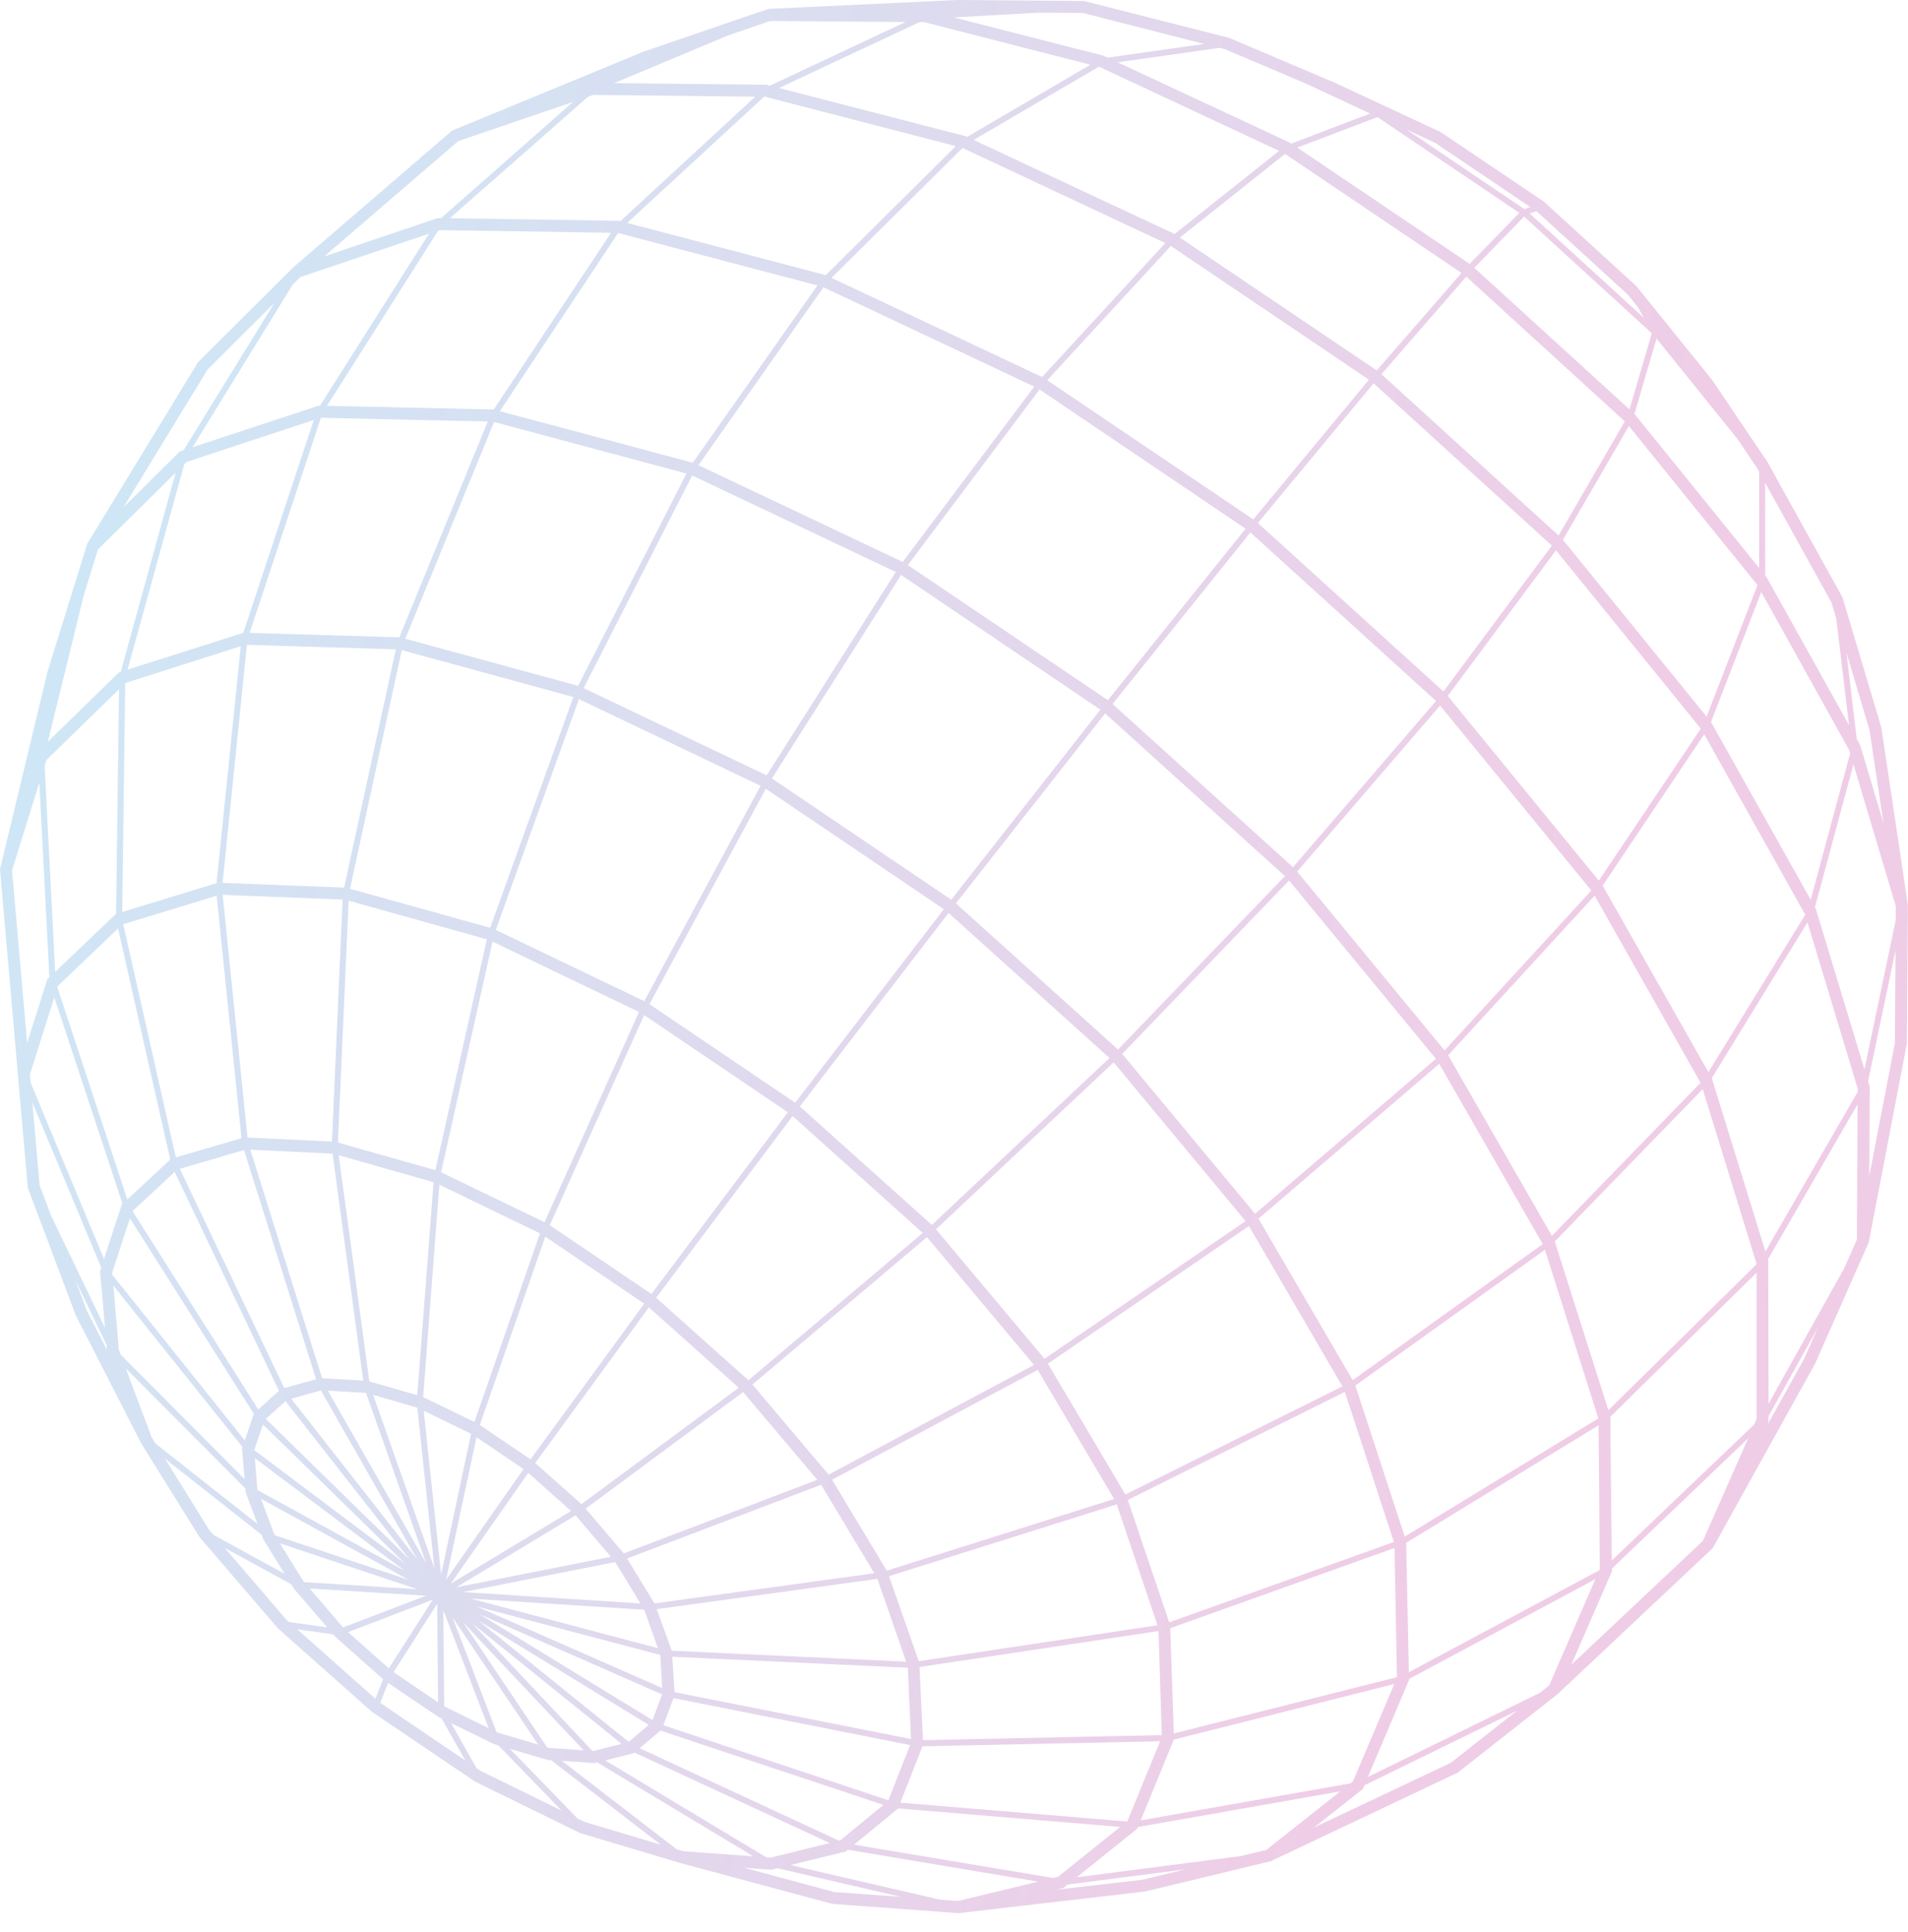 <svg width="80" height="81" viewBox="0 0 80 81" fill="none" xmlns="http://www.w3.org/2000/svg">
<path id="Earth3" opacity="0.4" d="M53.324 78.015L48 79.296C47.98 79.301 47.96 79.302 47.94 79.302L40.234 80.197L40.211 80.202H40.196L37.205 79.983L34.903 79.816C34.903 79.816 34.9 79.816 34.897 79.814L28.527 78.101L24.331 76.848L19.911 74.684L15.597 71.763L11.665 68.275L8.368 64.442L5.922 60.51V60.507L5.912 60.492L3.175 55.137L3.168 55.117C3.168 55.117 3.165 55.114 3.165 55.11L1.177 49.828L1.165 49.794L0.865 46.356L0.742 44.991L0.746 44.981L0.003 36.482L9.15527e-05 36.439L1.995 28.152L3.647 22.827L3.652 22.812L3.665 22.767L3.689 22.744L8.293 15.201L8.31 15.185C8.317 15.175 8.322 15.163 8.33 15.155L12.282 11.22L12.323 11.178L12.332 11.175L18.921 5.505L18.925 5.501L18.956 5.475L27.006 2.157L32.217 0.373H32.224L32.26 0.371L40.129 0L45.448 0.041L51.536 1.587L55.987 3.476L60.408 5.538L64.733 8.452L68.615 11.998L71.798 15.942L74.106 19.365L77.253 25.042L78.88 30.489L79.99 37.902L79.995 37.92V37.937L79.955 43.738L78.363 52.035V52.063L76.105 57.165C76.105 57.166 76.101 57.168 76.101 57.172L76.094 57.186L71.831 64.865L71.813 64.9L65.374 70.958L65.369 70.971L61.123 74.31C61.095 74.331 61.064 74.345 61.032 74.353L53.347 77.995L53.326 78.012L53.324 78.015ZM60.832 73.897L63.607 71.715L57.205 74.845L57.142 74.996L55.102 76.608L60.832 73.897ZM75.644 56.964L76.222 55.657L74.156 59.36V59.606L74.076 59.788L75.645 56.963L75.644 56.964ZM79.49 37.993L77.713 32.043L76.098 38.035L76.136 38.103L78.174 44.827L79.486 38.57L79.49 37.997V37.993ZM68.681 12.883L68.257 12.356L64.431 8.858L64.421 8.852L64.139 8.951L68.925 13.326L68.681 12.882V12.883ZM51.387 2.071L51.132 2.007L46.86 2.611L54.086 5.982L54.143 6.02L57.448 4.759L54.756 3.505L51.385 2.073L51.387 2.071ZM43.505 0.53L39.995 0.732L46.262 2.333L46.439 2.416L50.487 1.843L45.407 0.545L43.503 0.53H43.505ZM32.3 0.877L32.144 0.93L30.545 1.478L25.748 3.485L32.124 3.553L32.279 3.592L37.964 0.923L32.303 0.878L32.3 0.877ZM12.592 11.617L12.27 11.937L8.071 18.749L13.366 17.004H13.418L17.988 9.796L12.593 11.616L12.592 11.617ZM34.959 79.314L37.775 79.519L32.602 78.32L32.35 78.381L31.2 78.298L34.959 79.312V79.314ZM53.095 77.551L56.199 75.095L47.712 76.592L47.684 76.661L45.143 78.699L52.015 77.811L53.095 77.551ZM77.534 31.447L73.848 24.82L71.74 30.267L75.921 37.718L77.574 31.582L77.534 31.447ZM57.758 4.91L54.393 6.187L61.621 11.062L63.702 8.923L57.758 4.91ZM31.584 77.818L25.037 73.882L24.928 73.91L23.558 73.816L28.375 77.526L28.641 77.606L31.584 77.818ZM46.065 2.802L40.825 5.866L49.249 9.809L53.632 6.325L46.116 2.814L46.066 2.8L46.065 2.802ZM58.572 70.308L58.469 64.895L49.067 68.257L49.216 72.668L58.573 70.31L58.572 70.308ZM10.809 62.474L16.968 65.848L10.686 61.127L10.787 62.414L10.809 62.474ZM11.53 64.363L17.16 66.24L10.945 62.835L11.488 64.293L11.531 64.361L11.53 64.363ZM12.752 66.325L17.495 66.62L11.737 64.699L12.719 66.287L12.752 66.325ZM14.384 68.225L17.864 66.895L12.983 66.592L14.384 68.225ZM20.878 72.636L22.568 73.138L18.971 67.799L20.82 72.608L20.88 72.636H20.878ZM23.016 73.273L24.466 73.372L19.419 68.015L22.94 73.251L23.016 73.274V73.273ZM35.23 77.15L37.042 75.664L27.694 72.55L26.819 73.287L35.175 77.163L35.23 77.15ZM48.713 72.737L48.575 68.376L38.553 69.884L38.699 72.95L48.713 72.737ZM57.594 16.068L52.742 21.925L60.522 28.988L65.066 22.873L57.593 16.068H57.594ZM38.865 51.864L31.549 58.041L34.742 61.818L43.354 57.22L38.865 51.862V51.864ZM17.742 58.568L19.892 59.611L22.641 51.705L18.423 49.664L17.742 58.568ZM22.442 61.331L24.38 63.056L30.974 58.176L27.206 54.805L22.441 61.331H22.442ZM19.979 60.25L18.706 66.222L21.95 61.586L19.98 60.25H19.979ZM24.133 63.524L19.134 66.542L25.611 65.263L24.133 63.524ZM23.944 63.344L22.149 61.743L18.9 66.389L23.945 63.344H23.944ZM25.795 65.483L19.428 66.742L26.85 67.218L25.795 65.483ZM19.753 60.106L17.767 59.14L18.495 66.005L19.753 60.106ZM31.158 58.358L24.555 63.244L26.154 65.12L34.267 62.036L31.16 58.36L31.158 58.358ZM27.011 67.483L19.738 67.017L27.587 69.094L27.011 67.483ZM17.498 59.012L15.644 58.474L18.214 65.75L17.498 59.011V59.012ZM20.118 59.738L22.245 61.176L27.011 54.651L22.862 51.843L20.118 59.738ZM34.428 62.244L26.293 65.335L27.442 67.216L36.658 65.954L34.429 62.244H34.428ZM27.685 69.379L19.985 67.344L27.765 70.764L27.685 69.379ZM15.346 58.389L13.748 58.3L17.864 65.521L15.346 58.391V58.389ZM15.488 57.91L17.496 58.487L18.179 49.561L14.202 48.428L15.486 57.91H15.488ZM31.38 57.862L38.691 51.688L33.233 46.787L27.511 54.403L31.382 57.862H31.38ZM39.071 51.35L46.519 44.353L39.771 38.272L33.536 46.384L39.069 51.349L39.071 51.35ZM46.694 44.535L39.245 51.534L43.796 56.961L52.224 51.19L46.694 44.535ZM43.51 57.43L34.888 62.033L37.181 65.844L46.713 62.84L43.51 57.43ZM36.787 66.189L27.536 67.458L28.164 69.2L37.995 69.66L36.787 66.189ZM27.357 72.109L27.76 71.032L20.111 67.672L27.357 72.109ZM13.455 58.29L12.21 58.636L17.495 65.377L13.455 58.29ZM13.505 57.778L15.23 57.876L13.944 48.363L10.494 48.197L13.506 57.778H13.505ZM27.312 54.245L33.034 46.63L27.009 42.553L23.051 51.362L27.312 54.245ZM33.339 46.227L39.573 38.114L32.109 33.067L27.231 42.096L33.339 46.225V46.227ZM39.884 37.715L46.138 29.75L37.781 24.103L32.365 32.633L39.884 37.715ZM46.337 29.906L40.081 37.872L46.878 43.997L53.874 36.727L46.335 29.906H46.337ZM52.368 51.395L43.937 57.168L47.185 62.65L56.285 58.119L52.366 51.395H52.368ZM46.824 63.067L37.276 66.075L38.522 69.639L48.532 68.133L46.824 63.066V63.067ZM38.063 69.914L28.189 69.453L28.283 70.938L38.197 72.903L38.065 69.912L38.063 69.914ZM28.24 71.188L27.814 72.326L37.248 75.471L38.157 73.155L28.24 71.188ZM26.361 73.019L27.201 72.311L20.056 67.937L26.361 73.021V73.019ZM11.97 58.741L11.145 59.481L17.17 65.375L11.969 58.739L11.97 58.741ZM11.921 58.191L13.254 57.821L10.23 48.212L7.539 48.998L11.921 58.192V58.191ZM18.255 49.056L20.414 39.377L14.618 37.758L14.169 47.897L18.257 49.056H18.255ZM18.494 49.143L22.83 51.238L26.791 42.424L20.651 39.473L18.495 49.143H18.494ZM27.012 41.97L31.891 32.943L24.275 29.307L20.787 38.983L27.012 41.97ZM32.146 32.504L37.559 23.979L29.023 19.932L24.472 28.847L32.146 32.505V32.504ZM46.451 29.352L52.227 22.164L43.586 16.328L38.065 23.689L46.451 29.352ZM52.428 22.32L46.648 29.511L54.214 36.353L60.211 29.387L52.428 22.32ZM54.048 36.911L47.052 44.181L52.623 50.882L60.206 44.386L54.047 36.911H54.048ZM56.388 58.35L47.288 62.88L49.024 68.01L58.444 64.643L56.388 58.35ZM24.885 73.403L26.063 73.104L19.811 68.063L24.838 73.4L24.885 73.403ZM18.587 67.505L18.625 71.534H18.628L20.489 72.447L18.588 67.505H18.587ZM16.978 65.539L11.026 59.717L10.661 60.79L16.978 65.539ZM10.829 59.087L11.697 58.306L7.324 49.13L5.556 50.77L10.829 59.087ZM10.378 47.687L13.919 47.856L14.366 37.71L9.336 37.514L10.378 47.687ZM20.553 38.892L24.04 29.22L16.845 27.253L14.676 37.258L20.552 38.893L20.553 38.892ZM24.24 28.751L28.784 19.851L20.716 17.69L16.994 26.777L24.242 28.752L24.24 28.751ZM37.849 23.558L43.364 16.207L34.527 12.043L29.286 19.501L37.851 23.558H37.849ZM52.549 21.771L57.397 15.917L49.09 10.31L43.911 15.942L52.549 21.773V21.771ZM57.725 15.529L61.278 11.443L53.882 6.452L49.47 9.96L57.725 15.529ZM65.24 23.07L60.703 29.175L67.037 36.918L71.312 30.545L65.24 23.07ZM60.381 29.576L54.389 36.538L60.568 44.035L66.722 37.332L60.381 29.578V29.576ZM60.345 44.598L52.767 51.089L56.716 57.858L64.683 52.154L60.345 44.596V44.598ZM47.268 76.35L48.643 72.996L38.678 73.208L37.75 75.569L47.254 76.36L47.268 76.348V76.35ZM32.307 77.874L34.789 77.263L26.605 73.471L26.577 73.495L25.38 73.799L32.128 77.861L32.305 77.874H32.307ZM18.368 71.364L18.33 67.236L16.502 70.099L18.37 71.365L18.368 71.364ZM18.139 67.064L14.593 68.421L16.303 69.94L18.141 67.066L18.139 67.064ZM10.643 59.269L5.448 51.074L4.706 53.347L4.714 53.447L10.264 60.384L10.641 59.269H10.643ZM7.372 48.519L10.126 47.715L9.084 37.549L5.167 38.747L7.372 48.519ZM14.429 37.208L16.597 27.22L10.353 27.032L9.334 37.011L14.429 37.21V37.208ZM16.744 26.718L20.453 17.669L13.455 17.515L10.467 26.53L16.746 26.719L16.744 26.718ZM29.049 19.398L34.273 11.965L25.917 9.768L20.958 17.238L29.049 19.397V19.398ZM43.694 15.805L48.86 10.189L40.358 6.204L34.865 11.649L43.694 15.805ZM61.478 11.597L57.922 15.688L65.349 22.449L68.126 17.665L61.478 11.597ZM75.68 38.325L71.455 30.784L67.198 37.127L71.631 44.944L75.689 38.351L75.68 38.325ZM66.86 37.548L60.719 44.237L65.07 51.809L71.302 45.39L66.86 37.548ZM64.777 52.393L56.827 58.084L58.9 64.416L67.016 59.462L64.776 52.391L64.777 52.393ZM56.727 74.678L58.461 70.595L49.216 72.928L47.829 76.311L56.62 74.762L56.727 74.676V74.678ZM44.361 78.679L46.969 76.587L37.655 75.811L37.652 75.819L35.809 77.331L44.154 78.727L44.363 78.678L44.361 78.679ZM14.055 68.613L13.972 68.515L12.459 68.3L15.738 71.213L16.063 70.394L14.055 68.613ZM13.722 68.225L12.325 66.602L12.207 66.411L9.422 64.89L12.013 67.906L12.114 67.995L13.72 68.224L13.722 68.225ZM10.169 60.666L4.754 53.897L4.983 56.582L5.059 56.785L10.255 62.007L10.148 60.726L10.167 60.666H10.169ZM7.138 48.611L4.95 38.925L2.429 41.331L2.408 41.397L5.339 50.282L7.138 48.611ZM9.079 37.022L10.095 27.09L5.259 28.631L5.249 28.641L5.124 38.232L9.08 37.022H9.079ZM10.202 26.525L13.157 17.607L7.816 19.367L7.727 19.456L5.347 28.073L10.201 26.527L10.202 26.525ZM20.694 17.166H20.703L25.621 9.758L18.436 9.647L18.371 9.669L13.712 17.012L20.694 17.166ZM34.621 11.533H34.623L40.076 6.126L32.088 4.056H32.035L26.3 9.345L34.62 11.533H34.621ZM40.492 5.712L40.55 5.738L45.718 2.714L38.752 0.928H38.549L32.663 3.69L40.492 5.71V5.712ZM73.675 24.512L68.297 17.861L65.531 22.63L71.556 30.041L73.687 24.534L73.675 24.512ZM77.889 45.629L75.785 38.668L71.773 45.196L74.022 52.467L77.889 45.776V45.627V45.629ZM73.647 52.969L71.392 45.657L65.19 52.045L67.437 59.117L73.647 53.001V52.968V52.969ZM67.077 65.775L67.027 59.75L58.959 64.678L59.072 70.101L67.052 65.831L67.077 65.775ZM35.548 77.546L35.463 77.616L33.145 78.186L39.408 79.637L40.166 79.692L43.525 78.88L35.546 77.544L35.548 77.546ZM27.7 77.327L23.105 73.788L22.954 73.778L21.379 73.314L24.217 76.234L24.495 76.371L27.7 77.329V77.327ZM20.898 73.171L20.714 73.117L18.918 72.239L19.977 74.119L20.148 74.235L23.546 75.902L20.898 73.17V73.171ZM18.519 72.045L18.39 71.982L16.273 70.55L15.942 71.385L19.51 73.803L18.519 72.045ZM8.955 64.348L11.935 65.977L11.044 64.54L10.969 64.34L6.915 61.147L8.764 64.126L8.955 64.348ZM6.365 60.264L6.524 60.519L10.797 63.884L10.3 62.56L10.287 62.399L5.273 57.362L6.363 60.264H6.365ZM4.244 53.137L1.357 46.217L1.66 49.682L2.149 50.981L4.403 55.664L4.194 53.288L4.244 53.137ZM1.284 45.387L4.361 52.776L5.104 50.5L5.138 50.469L2.277 41.809L1.254 45.039L1.284 45.387ZM4.858 38.313H4.867L4.991 28.892L1.947 31.861L1.871 32.106L2.312 40.744L4.86 38.312L4.858 38.313ZM4.106 23.037L3.51 24.961L2.008 31.094L4.989 28.186L5.064 28.162L7.365 19.813L4.106 23.037ZM25.969 9.259L26.013 9.271L31.665 4.053L24.88 3.98L24.655 4.056L18.863 9.148L25.969 9.258V9.259ZM58.969 5.427L63.916 8.766L64.161 8.679L60.172 5.988L58.971 5.428L58.969 5.427ZM63.904 9.08L61.816 11.226L68.323 17.163L69.256 13.973L63.904 9.08ZM74.081 24.214L77.526 30.399L76.993 25.932L76.794 25.264L74.008 20.237L74.012 24.128L74.081 24.214ZM74.123 52.8L74.141 52.86L74.153 58.847L77.329 53.157L77.858 51.962L77.886 46.292L74.123 52.802V52.8ZM73.649 59.501V53.354L67.518 59.395L67.579 65.417L73.558 59.71L73.649 59.503V59.501ZM59.079 70.386V70.427L57.354 74.492L64.55 70.974L64.953 70.658L66.892 66.201L59.077 70.386H59.079ZM47.896 78.802L49.727 78.361L44.767 79.002L44.588 79.147L44.279 79.221L47.894 78.802H47.896ZM4.464 56.374L3.157 53.657L3.632 54.92L4.484 56.587L4.466 56.376L4.464 56.374ZM1.984 41.056L2.071 40.971L1.65 32.804L0.505 36.486L1.138 43.725L1.984 41.054V41.056ZM7.543 18.925L7.699 18.873L11.501 12.704L9.926 14.273L8.703 15.491L5.178 21.264L7.543 18.925ZM18.353 9.143H18.494L24.028 4.272L19.211 5.917L13.599 10.746L18.351 9.143H18.353ZM69.455 14.195L68.532 17.352L73.76 23.811L73.757 19.776L73.674 19.625L72.852 18.406L69.457 14.195H69.455ZM77.418 27.355L77.851 30.976L77.989 31.224L78.968 34.494L78.388 30.613L77.418 27.355ZM79.45 43.715L79.466 41.302L79.477 39.841L78.326 45.329L78.385 45.52L78.396 45.556L78.378 49.294L79.452 43.717L79.45 43.715ZM71.4 64.595L73.297 60.297L67.584 65.758V65.876L65.884 69.786L71.402 64.595H71.4Z" fill="url(#paint0_linear_528_1347)"/>
<defs>
<linearGradient id="paint0_linear_528_1347" x1="3.232" y1="10.025" x2="68.117" y2="27.837" gradientUnits="userSpaceOnUse">
<stop stop-color="#82C5EA"/>
<stop offset="1" stop-color="#D783C2"/>
</linearGradient>
</defs>
</svg>
